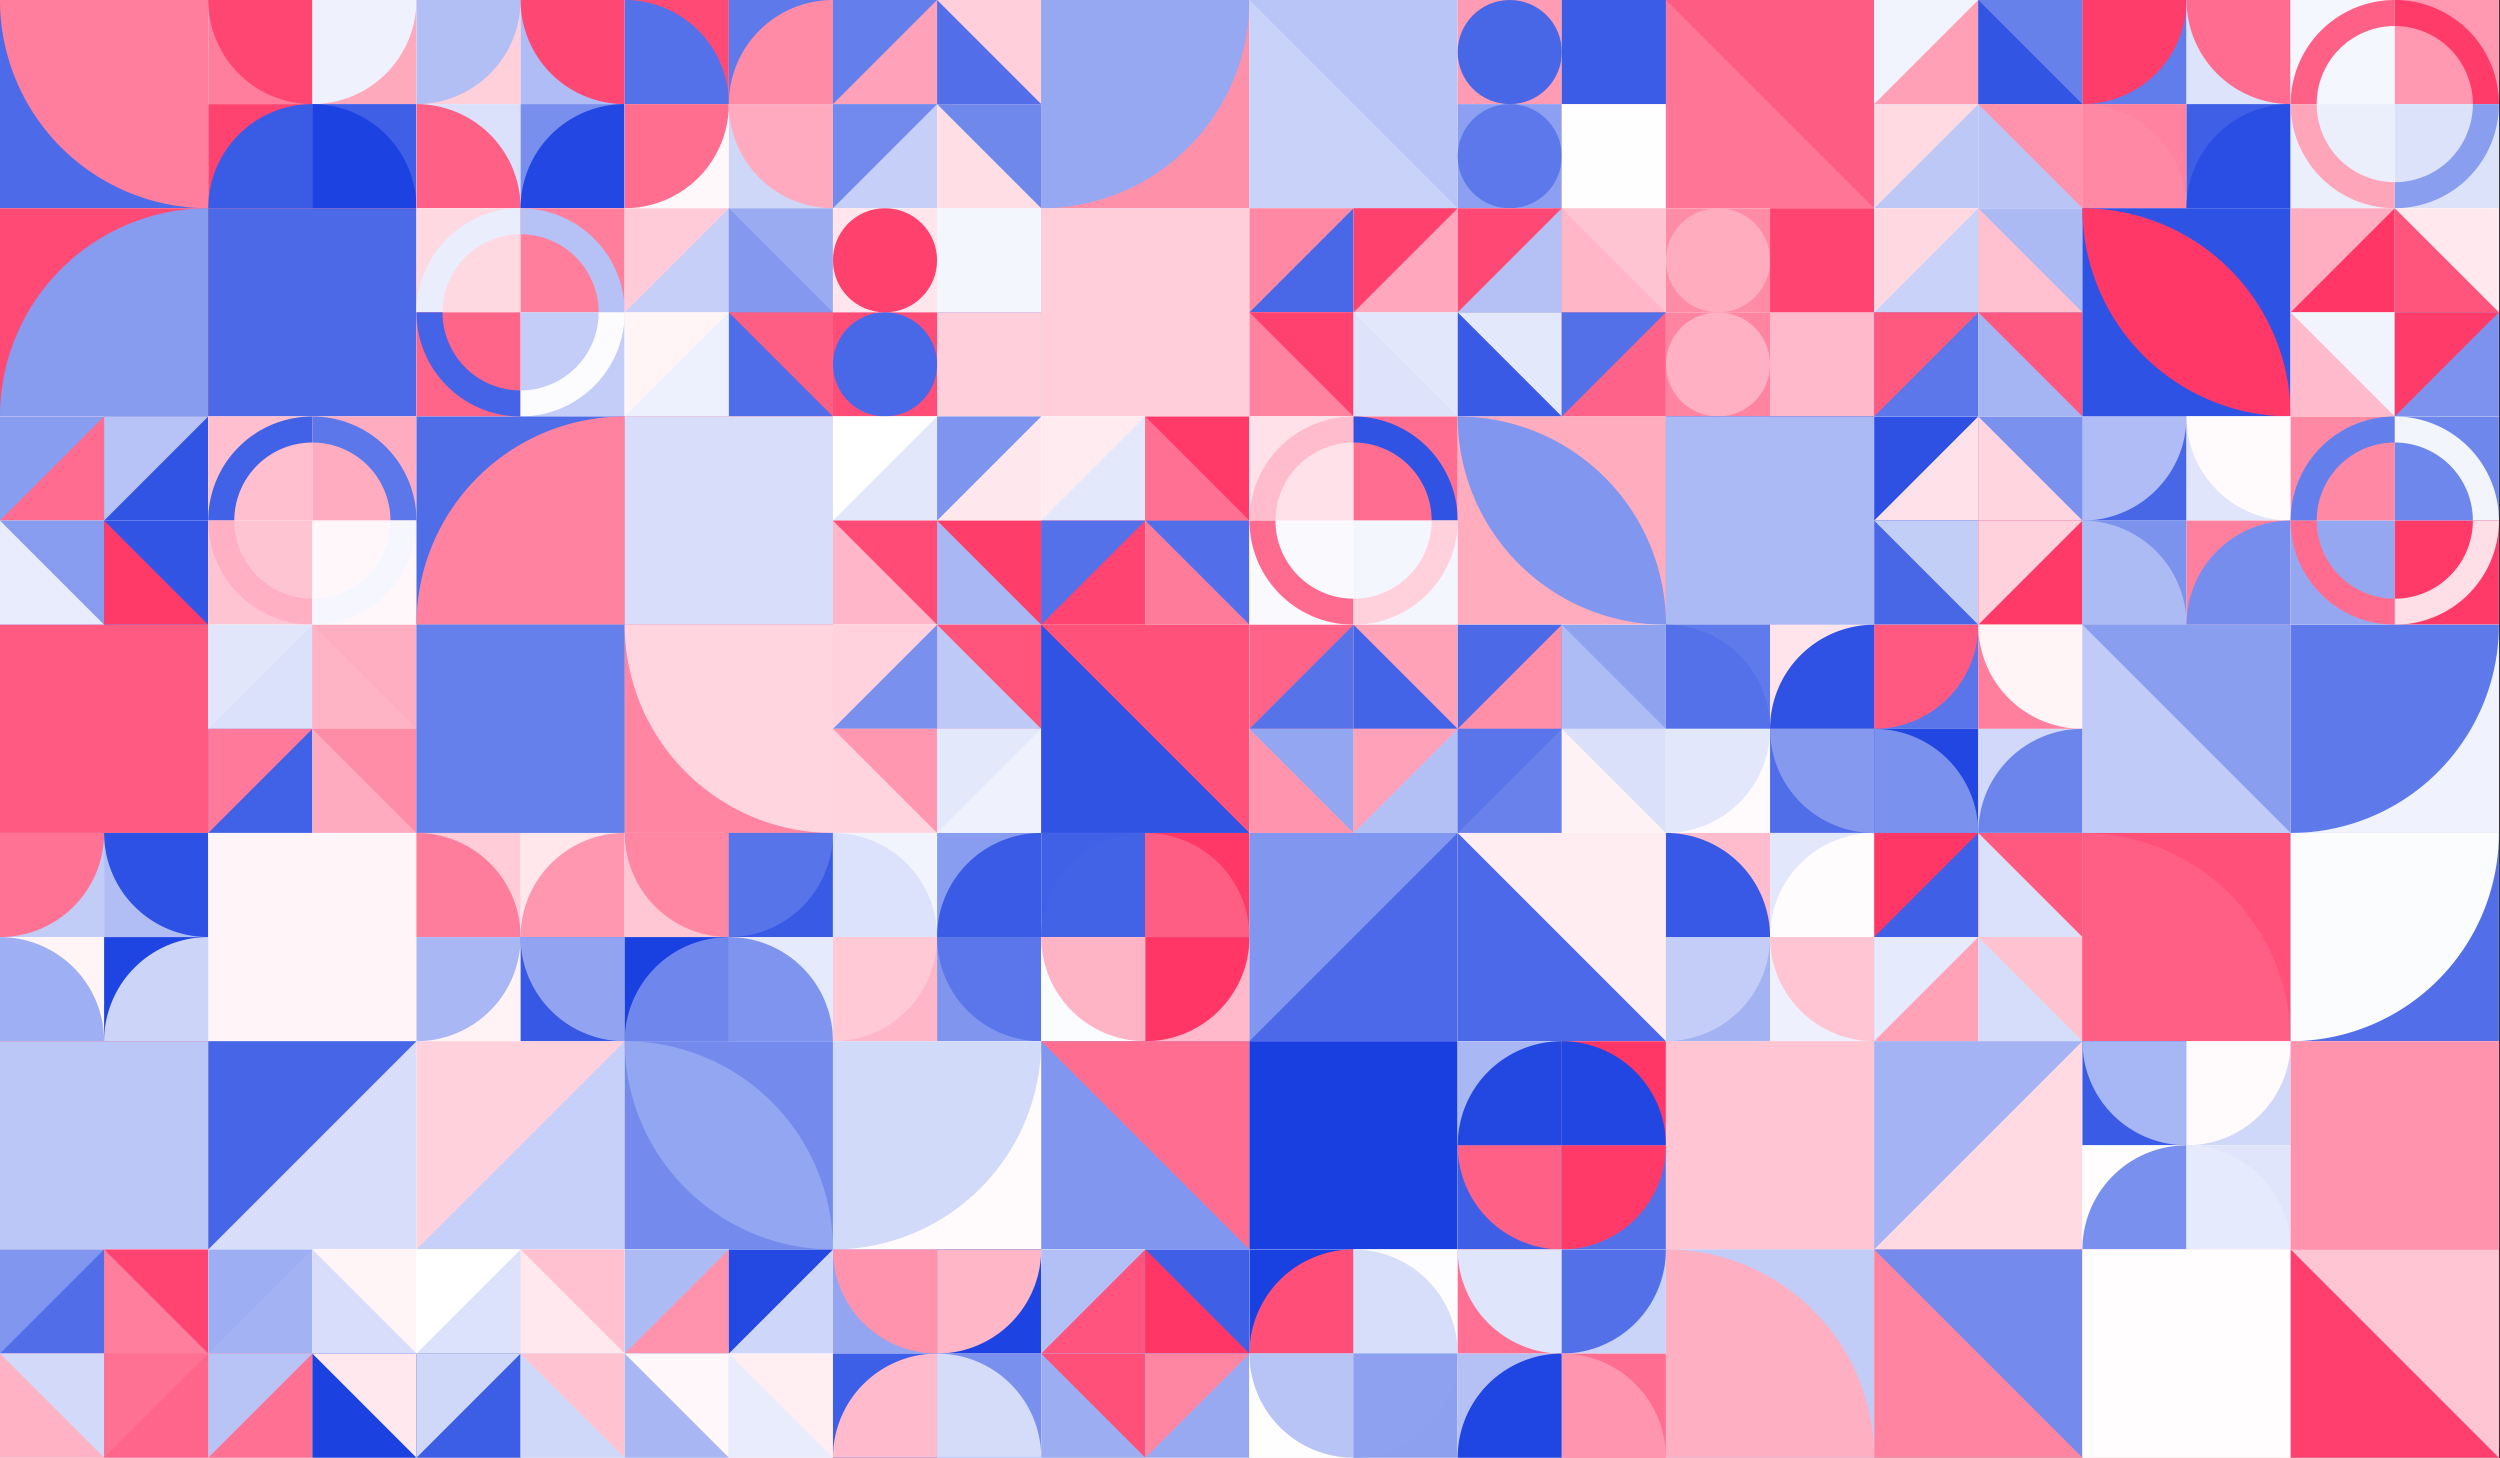 <?xml version="1.0" standalone="no"?><svg xmlns:xlink="http://www.w3.org/1999/xlink" xmlns="http://www.w3.org/2000/svg" viewBox="0 0 1000 583.335" preserveAspectRatio="xMaxYMax slice"><rect x="0" y="0" width="1000" height="583.335" fill="#333333" stroke="none"/><g transform="scale(0.966)"><rect x="0" y="0" width="1034.743" height="603.6" fill="#ffffff"/><rect x="0" y="0" width="86.23" height="86.23" fill="#4d6be8"/><path d="M 0 0 A 86.23 86.23 0 0 0 86.23 86.23 L 86.23 0" fill="#ff7e9d"/><rect x="86.229" y="0" width="86.229" height="86.229" fill="#ffffff"/><rect x="86.23" y="0" width="43.11" height="43.11" fill="#ff7e9d"/><path d="M 86.23 0 A 43.11 43.11 0 0 0 129.34 43.11 L 129.34 0" fill="#ff4571"/><rect x="129.34" y="0" width="43.11" height="43.11" fill="#ffa9bd"/><path d="M 129.34 43.11 A 43.11 43.11 0 0 0 172.45 0 L 129.34 0" fill="#eff2fd"/><rect x="86.23" y="43.11" width="43.11" height="43.11" fill="#ff4370"/><path d="M 86.23 86.22 A 43.11 43.11 0 0 1  129.34 43.11 L 129.34 86.22" fill="#3a5ce5"/><rect x="129.34" y="43.11" width="43.11" height="43.11" fill="#3f5fe6"/><path d="M 129.34 43.11 A 43.11 43.11 0 0 1 172.45 86.22 L 129.34 86.22" fill="#1c43e2"/><rect x="172.457" y="0" width="86.229" height="86.229" fill="#ffffff"/><rect x="172.46" y="0" width="43.11" height="43.11" fill="#ffcfda"/><path d="M 172.46 43.11 A 43.11 43.11 0 0 0 215.57 0 L 172.46 0" fill="#b2bff5"/><rect x="215.57" y="0" width="43.11" height="43.11" fill="#afbcf5"/><path d="M 215.57 0 A 43.11 43.11 0 0 0 258.68 43.11 L 258.68 0" fill="#ff4773"/><rect x="172.46" y="43.11" width="43.11" height="43.11" fill="#dbe1fa"/><path d="M 172.46 43.11 A 43.11 43.11 0 0 1 215.57 86.22 L 172.46 86.22" fill="#ff6086"/><rect x="215.57" y="43.11" width="43.11" height="43.11" fill="#788fed"/><path d="M 215.57 86.22 A 43.11 43.11 0 0 1  258.68 43.11 L 258.68 86.22" fill="#2247e2"/><rect x="258.686" y="0" width="86.229" height="86.229" fill="#ffffff"/><rect x="258.69" y="0" width="43.11" height="43.11" fill="#ff4a75"/><path d="M 258.69 0 A 43.11 43.11 0 0 1 301.8 43.11 L 258.69 43.11" fill="#5571e9"/><rect x="301.8" y="0" width="43.11" height="43.11" fill="#5e79ea"/><path d="M 301.8 43.11 A 43.11 43.11 0 0 1  344.91 0 L 344.91 43.11" fill="#ff8ba7"/><rect x="258.69" y="43.11" width="43.11" height="43.11" fill="#fff8fa"/><path d="M 258.69 86.22 A 43.11 43.11 0 0 0 301.8 43.11 L 258.69 43.11" fill="#ff6d8f"/><rect x="301.8" y="43.11" width="43.11" height="43.11" fill="#cfd7f9"/><path d="M 301.8 43.11 A 43.11 43.11 0 0 0 344.91 86.22 L 344.91 43.11" fill="#ffaabe"/><rect x="344.914" y="0" width="86.229" height="86.229" fill="#ffffff"/><rect x="344.91" y="0" width="43.11" height="43.11" fill="#647eeb"/><polygon points="388.02,0 388.02,43.11 344.91,43.11" fill="#ffa1b8"/><rect x="388.03" y="0" width="43.11" height="43.11" fill="#ffd0db"/><polygon points="388.03,0 431.14,43.11 388.03,43.11" fill="#526fe9"/><rect x="344.91" y="43.11" width="43.11" height="43.11" fill="#c5cff7"/><polygon points="344.91,43.11 388.02,43.11 344.91,86.22" fill="#728aed"/><rect x="388.03" y="43.11" width="43.11" height="43.11" fill="#ffdee6"/><polygon points="388.03,43.11 431.14,43.11 431.14,86.22" fill="#6f88ec"/><rect x="431.14" y="0" width="86.23" height="86.23" fill="#ff90aa"/><path d="M 431.14 86.23 A 86.23 86.23 0 0 0 517.37 0 L 431.14 0" fill="#96a8f1"/><rect x="517.37" y="0" width="86.23" height="86.23" fill="#c9d2f8"/><polygon points="517.37,0 603.6,0 603.6,86.23" fill="#b9c5f6"/><rect x="603.6" y="0" width="86.229" height="86.229" fill="#ffffff"/><rect x="603.6" y="0" width="43.11" height="43.11" fill="#ff9bb2"/><circle cx="625.155" cy="21.555" r="21.555" fill="#4867e7"/><rect x="646.71" y="0" width="43.11" height="43.11" fill="#9babf2"/><rect x="646.71" y="0" width="43.11" height="43.11" fill="#3b5ce6"/><rect x="603.6" y="43.11" width="43.11" height="43.11" fill="#8c9ff0"/><circle cx="625.155" cy="64.665" r="21.555" fill="#5c78ea"/><rect x="646.71" y="43.11" width="43.11" height="43.11" fill="#ff88a5"/><rect x="646.71" y="43.11" width="43.11" height="43.11" fill="#fffefe"/><rect x="689.83" y="0" width="86.23" height="86.23" fill="#ff7596"/><polygon points="689.83,0 776.06,0 776.06,86.23" fill="#ff5c83"/><rect x="776.057" y="0" width="86.229" height="86.229" fill="#ffffff"/><rect x="776.06" y="0" width="43.11" height="43.11" fill="#f2f4fd"/><polygon points="819.17,0 819.17,43.11 776.06,43.11" fill="#ffa0b7"/><rect x="819.17" y="0" width="43.11" height="43.11" fill="#6781eb"/><polygon points="819.17,0 862.28,43.11 819.17,43.11" fill="#3355e4"/><rect x="776.06" y="43.11" width="43.11" height="43.11" fill="#bdc8f6"/><polygon points="776.06,43.11 819.17,43.11 776.06,86.22" fill="#ffdae3"/><rect x="819.17" y="43.11" width="43.11" height="43.11" fill="#bac5f6"/><polygon points="819.17,43.11 862.28,43.11 862.28,86.22" fill="#ff92ac"/><rect x="862.286" y="0" width="86.229" height="86.229" fill="#ffffff"/><rect x="862.29" y="0" width="43.11" height="43.11" fill="#617ceb"/><path d="M 862.29 43.11 A 43.11 43.11 0 0 0 905.4 0 L 862.29 0" fill="#ff3d6b"/><rect x="905.4" y="0" width="43.11" height="43.11" fill="#dde3fb"/><path d="M 905.4 0 A 43.11 43.11 0 0 0 948.51 43.11 L 948.51 0" fill="#ff6c8f"/><rect x="862.29" y="43.11" width="43.11" height="43.11" fill="#ff82a0"/><path d="M 862.29 43.11 A 43.11 43.11 0 0 1 905.4 86.22 L 862.29 86.22" fill="#ff89a5"/><rect x="905.4" y="43.11" width="43.11" height="43.11" fill="#3e5fe6"/><path d="M 905.4 86.22 A 43.11 43.11 0 0 1  948.51 43.11 L 948.51 86.22" fill="#2a4ee3"/><rect x="948.514" y="0" width="86.229" height="86.229" fill="#ffffff"/><rect x="948.51" y="0" width="43.11" height="43.11" fill="#f5f7fe"/><path d="M 948.51 43.11 A 43.11 43.11 0 0 1 991.62 0 L 991.62 10.777 A 32.332 32.332 0 0 0 959.288 43.11" fill="#ff6086"/><rect x="991.63" y="0" width="43.11" height="43.11" fill="#ff98b0"/><path d="M 991.63 0 A 43.11 43.11 0 0 1 1034.74 43.11 L 1023.962 43.11 A 32.332 32.332 0 0 0 991.63 10.777" fill="#ff3b69"/><rect x="948.51" y="43.11" width="43.11" height="43.11" fill="#ebeffc"/><path d="M 948.51 43.11 A 43.11 43.11 0 0 0 991.62 86.22 L 991.62 75.442 A 32.332 32.332 0 0 1 959.288 43.11" fill="#ffa5ba"/><rect x="991.63" y="43.11" width="43.11" height="43.11" fill="#dce2fa"/><path d="M 991.63 86.22 A 43.11 43.11 0 0 0 1034.74 43.11 L 1023.962 43.11 A 32.332 32.332 0 0 1 991.63 75.442" fill="#8a9ef0"/><rect x="0" y="86.23" width="86.23" height="86.23" fill="#ff4a75"/><path d="M 0 172.46 A 86.23 86.23 0 0 1  86.23 86.23 L 86.23 172.46" fill="#879bef"/><rect x="86.23" y="86.23" width="86.23" height="86.23" fill="#ff4370"/><rect x="86.23" y="86.23" width="86.23" height="86.23" fill="#4c6ae8"/><rect x="172.457" y="86.229" width="86.229" height="86.229" fill="#ffffff"/><rect x="172.46" y="86.23" width="43.11" height="43.11" fill="#ffd9e2"/><path d="M 172.46 129.34 A 43.11 43.11 0 0 1 215.57 86.23 L 215.57 97.008 A 32.332 32.332 0 0 0 183.238 129.34" fill="#e9edfc"/><rect x="215.57" y="86.23" width="43.11" height="43.11" fill="#ff7e9c"/><path d="M 215.57 86.23 A 43.11 43.11 0 0 1 258.68 129.34 L 247.902 129.34 A 32.332 32.332 0 0 0 215.57 97.008" fill="#b6c2f6"/><rect x="172.46" y="129.34" width="43.11" height="43.11" fill="#ff6489"/><path d="M 172.46 129.34 A 43.11 43.11 0 0 0 215.57 172.45 L 215.57 161.673 A 32.332 32.332 0 0 1 183.238 129.34" fill="#4463e7"/><rect x="215.57" y="129.34" width="43.11" height="43.11" fill="#c3cdf7"/><path d="M 215.57 172.45 A 43.11 43.11 0 0 0 258.68 129.34 L 247.902 129.34 A 32.332 32.332 0 0 1 215.57 161.673" fill="#fcfcff"/><rect x="258.686" y="86.229" width="86.229" height="86.229" fill="#ffffff"/><rect x="258.69" y="86.23" width="43.11" height="43.11" fill="#ffcbd8"/><polygon points="301.8,86.23 301.8,129.34 258.69,129.34" fill="#c5cff7"/><rect x="301.8" y="86.23" width="43.11" height="43.11" fill="#9aabf2"/><polygon points="301.8,86.23 344.91,129.34 301.8,129.34" fill="#8498ef"/><rect x="258.69" y="129.34" width="43.11" height="43.11" fill="#edf0fd"/><polygon points="258.69,129.34 301.8,129.34 258.69,172.45" fill="#fff5f7"/><rect x="301.8" y="129.34" width="43.11" height="43.11" fill="#4f6de8"/><polygon points="301.8,129.34 344.91,129.34 344.91,172.45" fill="#ff5e84"/><rect x="344.914" y="86.229" width="86.229" height="86.229" fill="#ffffff"/><rect x="344.91" y="86.23" width="43.11" height="43.11" fill="#ffe6ec"/><circle cx="366.465" cy="107.785" r="21.555" fill="#ff416e"/><rect x="388.03" y="86.23" width="43.11" height="43.11" fill="#ffebf0"/><rect x="388.03" y="86.23" width="43.11" height="43.11" fill="#f4f6fe"/><rect x="344.91" y="129.34" width="43.11" height="43.11" fill="#ff4d78"/><circle cx="366.465" cy="150.895" r="21.555" fill="#4968e7"/><rect x="388.03" y="129.34" width="43.11" height="43.11" fill="#7088ec"/><rect x="388.03" y="129.34" width="43.11" height="43.11" fill="#ffd0db"/><rect x="431.14" y="86.23" width="86.23" height="86.23" fill="#c5cff7"/><rect x="431.14" y="86.23" width="86.23" height="86.23" fill="#ffceda"/><rect x="517.371" y="86.229" width="86.229" height="86.229" fill="#ffffff"/><rect x="517.37" y="86.23" width="43.11" height="43.11" fill="#ff89a5"/><polygon points="560.48,86.23 560.48,129.34 517.37,129.34" fill="#4968e7"/><rect x="560.49" y="86.23" width="43.11" height="43.11" fill="#ffa8bd"/><polygon points="560.49,86.23 603.6,86.23 560.49,129.34" fill="#ff416e"/><rect x="517.37" y="129.34" width="43.11" height="43.11" fill="#ff829f"/><polygon points="517.37,129.34 560.48,129.34 560.48,172.45" fill="#ff416f"/><rect x="560.49" y="129.34" width="43.11" height="43.11" fill="#e2e7fb"/><polygon points="560.49,129.34 603.6,172.45 560.49,172.45" fill="#dee3fb"/><rect x="603.6" y="86.229" width="86.229" height="86.229" fill="#ffffff"/><rect x="603.6" y="86.23" width="43.11" height="43.11" fill="#ff4873"/><polygon points="646.71,86.23 646.71,129.34 603.6,129.34" fill="#b5c1f5"/><rect x="646.71" y="86.23" width="43.11" height="43.11" fill="#ffc4d2"/><polygon points="646.71,86.23 689.82,129.34 646.71,129.34" fill="#ffb7c8"/><rect x="603.6" y="129.34" width="43.11" height="43.11" fill="#385ae5"/><polygon points="603.6,129.34 646.71,129.34 646.71,172.45" fill="#e4e8fb"/><rect x="646.71" y="129.34" width="43.11" height="43.11" fill="#ff6288"/><polygon points="646.71,129.34 689.82,129.34 646.71,172.45" fill="#5370e9"/><rect x="689.829" y="86.229" width="86.229" height="86.229" fill="#ffffff"/><rect x="689.83" y="86.23" width="43.11" height="43.11" fill="#ff8ca7"/><circle cx="711.385" cy="107.785" r="21.555" fill="#ffacbf"/><rect x="732.94" y="86.23" width="43.11" height="43.11" fill="#ffd8e1"/><rect x="732.94" y="86.23" width="43.11" height="43.11" fill="#ff4471"/><rect x="689.83" y="129.34" width="43.11" height="43.11" fill="#ff84a1"/><circle cx="711.385" cy="150.895" r="21.555" fill="#ffb0c3"/><rect x="732.94" y="129.34" width="43.11" height="43.11" fill="#ff5b82"/><rect x="732.94" y="129.34" width="43.11" height="43.11" fill="#ffb9ca"/><rect x="776.057" y="86.229" width="86.229" height="86.229" fill="#ffffff"/><rect x="776.06" y="86.23" width="43.11" height="43.11" fill="#ffd8e1"/><polygon points="819.17,86.23 819.17,129.34 776.06,129.34" fill="#c9d2f8"/><rect x="819.17" y="86.23" width="43.11" height="43.11" fill="#acbaf4"/><polygon points="819.17,86.23 862.28,129.34 819.17,129.34" fill="#ffc1cf"/><rect x="776.06" y="129.34" width="43.11" height="43.11" fill="#5c77ea"/><polygon points="776.06,129.34 819.17,129.34 776.06,172.45" fill="#ff5980"/><rect x="819.17" y="129.34" width="43.11" height="43.11" fill="#a5b4f3"/><polygon points="819.17,129.34 862.28,129.34 862.28,172.45" fill="#ff5880"/><rect x="862.29" y="86.23" width="86.23" height="86.23" fill="#2e52e4"/><path d="M 862.29 86.23 A 86.23 86.23 0 0 1  948.52 172.46 L 862.29 86.23 A 86.23 86.23 0 0 0 948.52 172.46" fill="#ff3867"/><rect x="948.514" y="86.229" width="86.229" height="86.229" fill="#ffffff"/><rect x="948.51" y="86.23" width="43.11" height="43.11" fill="#ffadc0"/><polygon points="991.62,86.23 991.62,129.34 948.51,129.34" fill="#ff3666"/><rect x="991.63" y="86.23" width="43.11" height="43.11" fill="#ffe9ee"/><polygon points="991.63,86.23 1034.74,129.34 991.63,129.34" fill="#ff557d"/><rect x="948.51" y="129.34" width="43.11" height="43.11" fill="#ffbbcb"/><polygon points="948.51,129.34 991.62,129.34 991.62,172.45" fill="#f2f4fd"/><rect x="991.63" y="129.34" width="43.11" height="43.11" fill="#7c92ee"/><polygon points="991.63,129.34 1034.74,129.34 991.63,172.45" fill="#ff3b69"/><rect x="0" y="172.457" width="86.229" height="86.229" fill="#ffffff"/><rect x="0" y="172.46" width="43.11" height="43.11" fill="#889cf0"/><polygon points="43.11,172.46 43.11,215.57 0,215.57" fill="#ff6c8f"/><rect x="43.11" y="172.46" width="43.11" height="43.11" fill="#3154e4"/><polygon points="43.11,172.46 86.22,172.46 43.11,215.57" fill="#b7c3f6"/><rect x="0" y="215.57" width="43.11" height="43.11" fill="#e8ecfc"/><polygon points="0,215.57 43.11,215.57 43.11,258.68" fill="#899df0"/><rect x="43.11" y="215.57" width="43.11" height="43.11" fill="#3254e4"/><polygon points="43.11,215.57 86.22,258.68 43.11,258.68" fill="#ff3a69"/><rect x="86.229" y="172.457" width="86.229" height="86.229" fill="#ffffff"/><rect x="86.23" y="172.46" width="43.11" height="43.11" fill="#ffbfce"/><path d="M 86.23 215.57 A 43.11 43.11 0 0 1 129.34 172.46 L 129.34 183.238 A 32.332 32.332 0 0 0 97.008 215.57" fill="#4161e6"/><rect x="129.34" y="172.46" width="43.11" height="43.11" fill="#ffacc0"/><path d="M 129.34 172.46 A 43.11 43.11 0 0 1 172.45 215.57 L 161.673 215.57 A 32.332 32.332 0 0 0 129.34 183.238" fill="#5b77ea"/><rect x="86.23" y="215.57" width="43.11" height="43.11" fill="#ffc4d2"/><path d="M 86.23 215.57 A 43.11 43.11 0 0 0 129.34 258.68 L 129.34 247.902 A 32.332 32.332 0 0 1 97.008 215.57" fill="#ffb1c3"/><rect x="129.34" y="215.57" width="43.11" height="43.11" fill="#fff7f9"/><path d="M 129.34 258.68 A 43.11 43.11 0 0 0 172.45 215.57 L 161.673 215.57 A 32.332 32.332 0 0 1 129.34 247.902" fill="#f6f7fe"/><rect x="172.46" y="172.46" width="86.23" height="86.23" fill="#506de8"/><path d="M 172.46 258.69 A 86.23 86.23 0 0 1  258.69 172.46 L 258.69 258.69" fill="#ff83a1"/><rect x="258.69" y="172.46" width="86.23" height="86.23" fill="#ff7697"/><rect x="258.69" y="172.46" width="86.23" height="86.23" fill="#d8defa"/><rect x="344.914" y="172.457" width="86.229" height="86.229" fill="#ffffff"/><rect x="344.91" y="172.46" width="43.11" height="43.11" fill="#ffffff"/><polygon points="388.02,172.46 388.02,215.57 344.91,215.57" fill="#e2e7fb"/><rect x="388.03" y="172.46" width="43.11" height="43.11" fill="#ffe8ed"/><polygon points="388.03,172.46 431.14,172.46 388.03,215.57" fill="#7e94ee"/><rect x="344.91" y="215.57" width="43.11" height="43.11" fill="#ffb6c8"/><polygon points="344.91,215.57 388.02,215.57 388.02,258.68" fill="#ff4b76"/><rect x="388.03" y="215.57" width="43.11" height="43.11" fill="#ff3d6b"/><polygon points="388.03,215.57 431.14,258.68 388.03,258.68" fill="#a9b8f4"/><rect x="431.143" y="172.457" width="86.229" height="86.229" fill="#ffffff"/><rect x="431.14" y="172.46" width="43.11" height="43.11" fill="#ffebf0"/><polygon points="474.25,172.46 474.25,215.57 431.14,215.57" fill="#e3e8fb"/><rect x="474.26" y="172.46" width="43.11" height="43.11" fill="#ff3968"/><polygon points="474.26,172.46 517.37,215.57 474.26,215.57" fill="#ff7092"/><rect x="431.14" y="215.57" width="43.11" height="43.11" fill="#ff4471"/><polygon points="431.14,215.57 474.25,215.57 431.14,258.68" fill="#5571e9"/><rect x="474.26" y="215.57" width="43.11" height="43.11" fill="#ff7b9a"/><polygon points="474.26,215.57 517.37,215.57 517.37,258.68" fill="#526fe9"/><rect x="517.371" y="172.457" width="86.229" height="86.229" fill="#ffffff"/><rect x="517.37" y="172.46" width="43.11" height="43.11" fill="#ffe2e9"/><path d="M 517.37 215.57 A 43.11 43.11 0 0 1 560.48 172.46 L 560.48 183.238 A 32.332 32.332 0 0 0 528.148 215.57" fill="#ffbccc"/><rect x="560.49" y="172.46" width="43.11" height="43.11" fill="#ff6e90"/><path d="M 560.49 172.46 A 43.11 43.11 0 0 1 603.6 215.57 L 592.822 215.57 A 32.332 32.332 0 0 0 560.49 183.238" fill="#3053e4"/><rect x="517.37" y="215.57" width="43.11" height="43.11" fill="#fafafe"/><path d="M 517.37 215.57 A 43.11 43.11 0 0 0 560.48 258.68 L 560.48 247.902 A 32.332 32.332 0 0 1 528.148 215.57" fill="#ff6b8e"/><rect x="560.49" y="215.57" width="43.11" height="43.11" fill="#f4f6fe"/><path d="M 560.49 258.68 A 43.11 43.11 0 0 0 603.6 215.57 L 592.822 215.57 A 32.332 32.332 0 0 1 560.49 247.902" fill="#ffd1dc"/><rect x="603.6" y="172.46" width="86.23" height="86.23" fill="#ffacbf"/><path d="M 603.6 172.46 A 86.23 86.23 0 0 1  689.83 258.69 L 603.6 172.46 A 86.23 86.23 0 0 0 689.83 258.69" fill="#8197ef"/><rect x="689.83" y="172.46" width="86.23" height="86.23" fill="#1940e1"/><rect x="689.83" y="172.46" width="86.23" height="86.23" fill="#abb9f4"/><rect x="776.057" y="172.457" width="86.229" height="86.229" fill="#ffffff"/><rect x="776.06" y="172.46" width="43.11" height="43.11" fill="#2e51e4"/><polygon points="819.17,172.46 819.17,215.57 776.06,215.57" fill="#ffe2e9"/><rect x="819.17" y="172.46" width="43.11" height="43.11" fill="#7a91ee"/><polygon points="819.17,172.46 862.28,215.57 819.17,215.57" fill="#ffd5df"/><rect x="776.06" y="215.57" width="43.11" height="43.11" fill="#4867e7"/><polygon points="776.06,215.57 819.17,215.57 819.17,258.68" fill="#c3cef7"/><rect x="819.17" y="215.57" width="43.11" height="43.11" fill="#ff3a69"/><polygon points="819.17,215.57 862.28,215.57 819.17,258.68" fill="#ffd1dc"/><rect x="862.286" y="172.457" width="86.229" height="86.229" fill="#ffffff"/><rect x="862.29" y="172.46" width="43.11" height="43.11" fill="#4867e7"/><path d="M 862.29 215.57 A 43.11 43.11 0 0 0 905.4 172.46 L 862.29 172.46" fill="#afbcf5"/><rect x="905.4" y="172.46" width="43.11" height="43.11" fill="#e0e5fb"/><path d="M 905.4 172.46 A 43.11 43.11 0 0 0 948.51 215.57 L 948.51 172.46" fill="#fffbfc"/><rect x="862.29" y="215.57" width="43.11" height="43.11" fill="#7c93ee"/><path d="M 862.29 215.57 A 43.11 43.11 0 0 1 905.4 258.68 L 862.29 258.68" fill="#adbbf4"/><rect x="905.4" y="215.57" width="43.11" height="43.11" fill="#ff809e"/><path d="M 905.4 258.68 A 43.11 43.11 0 0 1  948.51 215.57 L 948.51 258.68" fill="#768ded"/><rect x="948.514" y="172.457" width="86.229" height="86.229" fill="#ffffff"/><rect x="948.51" y="172.46" width="43.11" height="43.11" fill="#ff89a5"/><path d="M 948.51 215.57 A 43.11 43.11 0 0 1 991.62 172.46 L 991.62 183.238 A 32.332 32.332 0 0 0 959.288 215.57" fill="#647feb"/><rect x="991.63" y="172.46" width="43.11" height="43.11" fill="#6e87ec"/><path d="M 991.63 172.46 A 43.11 43.11 0 0 1 1034.74 215.57 L 1023.962 215.57 A 32.332 32.332 0 0 0 991.63 183.238" fill="#f3f5fd"/><rect x="948.51" y="215.57" width="43.11" height="43.11" fill="#95a7f1"/><path d="M 948.51 215.57 A 43.11 43.11 0 0 0 991.62 258.68 L 991.62 247.902 A 32.332 32.332 0 0 1 959.288 215.57" fill="#ff6c8f"/><rect x="991.63" y="215.57" width="43.11" height="43.11" fill="#ff3968"/><path d="M 991.63 258.68 A 43.11 43.11 0 0 0 1034.74 215.57 L 1023.962 215.57 A 32.332 32.332 0 0 1 991.63 247.902" fill="#ffdfe7"/><rect x="0" y="258.69" width="86.23" height="86.23" fill="#6680eb"/><rect x="0" y="258.69" width="86.23" height="86.23" fill="#ff5a81"/><rect x="86.229" y="258.686" width="86.229" height="86.229" fill="#ffffff"/><rect x="86.23" y="258.69" width="43.11" height="43.11" fill="#e1e6fb"/><polygon points="129.34,258.69 129.34,301.8 86.23,301.8" fill="#dbe1fa"/><rect x="129.34" y="258.69" width="43.11" height="43.11" fill="#ffadc0"/><polygon points="129.34,258.69 172.45,301.8 129.34,301.8" fill="#ffb4c6"/><rect x="86.23" y="301.8" width="43.11" height="43.11" fill="#4161e6"/><polygon points="86.23,301.8 129.34,301.8 86.23,344.91" fill="#ff7a9a"/><rect x="129.34" y="301.8" width="43.11" height="43.11" fill="#ffabbf"/><polygon points="129.34,301.8 172.45,301.8 172.45,344.91" fill="#ff8da8"/><rect x="172.46" y="258.69" width="86.23" height="86.23" fill="#b3c0f5"/><rect x="172.46" y="258.69" width="86.23" height="86.23" fill="#657feb"/><rect x="258.69" y="258.69" width="86.23" height="86.23" fill="#ff85a2"/><path d="M 258.69 258.69 A 86.23 86.23 0 0 0 344.92 344.92 L 344.92 258.69" fill="#ffd6e0"/><rect x="344.914" y="258.686" width="86.229" height="86.229" fill="#ffffff"/><rect x="344.91" y="258.69" width="43.11" height="43.11" fill="#ffd2dd"/><polygon points="388.02,258.69 388.02,301.8 344.91,301.8" fill="#7a90ee"/><rect x="388.03" y="258.69" width="43.11" height="43.11" fill="#ff557d"/><polygon points="388.03,258.69 431.14,301.8 388.03,301.8" fill="#bec9f7"/><rect x="344.91" y="301.8" width="43.11" height="43.11" fill="#ffd4de"/><polygon points="344.91,301.8 388.02,301.8 388.02,344.91" fill="#ff97b0"/><rect x="388.03" y="301.8" width="43.11" height="43.11" fill="#eff2fd"/><polygon points="388.03,301.8 431.14,301.8 388.03,344.91" fill="#e3e8fb"/><rect x="431.14" y="258.69" width="86.23" height="86.23" fill="#ff517a"/><polygon points="431.14,258.69 517.37,344.92 431.14,344.92" fill="#3053e4"/><rect x="517.371" y="258.686" width="86.229" height="86.229" fill="#ffffff"/><rect x="517.37" y="258.69" width="43.11" height="43.11" fill="#ff6388"/><polygon points="560.48,258.69 560.48,301.8 517.37,301.8" fill="#5673e9"/><rect x="560.49" y="258.69" width="43.11" height="43.11" fill="#ffa1b7"/><polygon points="560.49,258.69 603.6,301.8 560.49,301.8" fill="#4464e7"/><rect x="517.37" y="301.8" width="43.11" height="43.11" fill="#ff94ae"/><polygon points="517.37,301.8 560.48,301.8 560.48,344.91" fill="#93a6f1"/><rect x="560.49" y="301.8" width="43.11" height="43.11" fill="#b3c0f5"/><polygon points="560.49,301.8 603.6,301.8 560.49,344.91" fill="#ffa1b8"/><rect x="603.6" y="258.686" width="86.229" height="86.229" fill="#ffffff"/><rect x="603.6" y="258.69" width="43.11" height="43.11" fill="#4c6ae8"/><polygon points="646.71,258.69 646.71,301.8 603.6,301.8" fill="#ff8fa9"/><rect x="646.71" y="258.69" width="43.11" height="43.11" fill="#8fa2f0"/><polygon points="646.71,258.69 689.82,301.8 646.71,301.8" fill="#aebcf5"/><rect x="603.6" y="301.8" width="43.11" height="43.11" fill="#6982eb"/><polygon points="603.6,301.8 646.71,301.8 603.6,344.91" fill="#5975e9"/><rect x="646.71" y="301.8" width="43.11" height="43.11" fill="#fff2f5"/><polygon points="646.71,301.8 689.82,301.8 689.82,344.91" fill="#dae0fa"/><rect x="689.829" y="258.686" width="86.229" height="86.229" fill="#ffffff"/><rect x="689.83" y="258.69" width="43.11" height="43.11" fill="#5f7aea"/><path d="M 689.83 258.69 A 43.11 43.11 0 0 1 732.94 301.8 L 689.83 301.8" fill="#5471e9"/><rect x="732.94" y="258.69" width="43.11" height="43.11" fill="#ffe4eb"/><path d="M 732.94 301.8 A 43.11 43.11 0 0 1  776.05 258.69 L 776.05 301.8" fill="#2f52e4"/><rect x="689.83" y="301.8" width="43.11" height="43.11" fill="#fffafb"/><path d="M 689.83 344.91 A 43.11 43.11 0 0 0 732.94 301.8 L 689.83 301.8" fill="#e3e7fb"/><rect x="732.94" y="301.8" width="43.11" height="43.11" fill="#506ee8"/><path d="M 732.94 301.8 A 43.11 43.11 0 0 0 776.05 344.91 L 776.05 301.8" fill="#859aef"/><rect x="776.057" y="258.686" width="86.229" height="86.229" fill="#ffffff"/><rect x="776.06" y="258.69" width="43.11" height="43.11" fill="#5975e9"/><path d="M 776.06 301.8 A 43.11 43.11 0 0 0 819.17 258.69 L 776.06 258.69" fill="#ff5981"/><rect x="819.17" y="258.69" width="43.11" height="43.11" fill="#ff7f9d"/><path d="M 819.17 258.69 A 43.11 43.11 0 0 0 862.28 301.8 L 862.28 258.69" fill="#fff4f6"/><rect x="776.06" y="301.8" width="43.11" height="43.11" fill="#2146e2"/><path d="M 776.06 301.8 A 43.11 43.11 0 0 1 819.17 344.91 L 776.06 344.91" fill="#7a91ee"/><rect x="819.17" y="301.8" width="43.11" height="43.11" fill="#d1d8f9"/><path d="M 819.17 344.91 A 43.11 43.11 0 0 1  862.28 301.8 L 862.28 344.91" fill="#6c85ec"/><rect x="862.29" y="258.69" width="86.23" height="86.23" fill="#c0cbf7"/><polygon points="862.29,258.69 948.52,258.69 948.52,344.92" fill="#8a9ef0"/><rect x="948.51" y="258.69" width="86.23" height="86.23" fill="#f0f2fd"/><path d="M 948.51 344.92 A 86.23 86.23 0 0 0 1034.74 258.69 L 948.51 258.69" fill="#5e79ea"/><rect x="0" y="344.914" width="86.229" height="86.229" fill="#ffffff"/><rect x="0" y="344.91" width="43.11" height="43.11" fill="#c1ccf7"/><path d="M 0 388.02 A 43.11 43.11 0 0 0 43.11 344.91 L 0 344.91" fill="#ff7293"/><rect x="43.11" y="344.91" width="43.11" height="43.11" fill="#b1bef5"/><path d="M 43.11 344.91 A 43.11 43.11 0 0 0 86.22 388.02 L 86.22 344.91" fill="#2d51e4"/><rect x="0" y="388.03" width="43.11" height="43.11" fill="#fff5f7"/><path d="M 0 388.03 A 43.11 43.11 0 0 1 43.11 431.14 L 0 431.14" fill="#9faff3"/><rect x="43.11" y="388.03" width="43.11" height="43.11" fill="#1e44e2"/><path d="M 43.11 431.14 A 43.11 43.11 0 0 1  86.22 388.03 L 86.22 431.14" fill="#ccd5f8"/><rect x="86.23" y="344.91" width="86.23" height="86.23" fill="#dce2fa"/><rect x="86.23" y="344.91" width="86.23" height="86.23" fill="#fff4f7"/><rect x="172.457" y="344.914" width="86.229" height="86.229" fill="#ffffff"/><rect x="172.46" y="344.91" width="43.11" height="43.11" fill="#ffccd8"/><path d="M 172.46 344.91 A 43.11 43.11 0 0 1 215.57 388.02 L 172.46 388.02" fill="#ff7d9c"/><rect x="215.57" y="344.91" width="43.11" height="43.11" fill="#ffe7ec"/><path d="M 215.57 388.02 A 43.11 43.11 0 0 1  258.68 344.91 L 258.68 388.02" fill="#ff97b0"/><rect x="172.46" y="388.03" width="43.11" height="43.11" fill="#fff3f6"/><path d="M 172.46 431.14 A 43.11 43.11 0 0 0 215.57 388.03 L 172.46 388.03" fill="#a9b7f4"/><rect x="215.57" y="388.03" width="43.11" height="43.11" fill="#3658e5"/><path d="M 215.57 388.03 A 43.11 43.11 0 0 0 258.68 431.14 L 258.68 388.03" fill="#92a4f1"/><rect x="258.686" y="344.914" width="86.229" height="86.229" fill="#ffffff"/><rect x="258.69" y="344.91" width="43.11" height="43.11" fill="#ffc6d3"/><path d="M 258.69 344.91 A 43.11 43.11 0 0 0 301.8 388.02 L 301.8 344.91" fill="#ff87a4"/><rect x="301.8" y="344.91" width="43.11" height="43.11" fill="#385ae5"/><path d="M 301.8 388.02 A 43.11 43.11 0 0 0 344.91 344.91 L 301.8 344.91" fill="#5774e9"/><rect x="258.69" y="388.03" width="43.11" height="43.11" fill="#1940e1"/><path d="M 258.69 431.14 A 43.11 43.11 0 0 1  301.8 388.03 L 301.8 431.14" fill="#6f87ec"/><rect x="301.8" y="388.03" width="43.11" height="43.11" fill="#e5eafc"/><path d="M 301.8 388.03 A 43.11 43.11 0 0 1 344.91 431.14 L 301.8 431.14" fill="#7f94ee"/><rect x="344.914" y="344.914" width="86.229" height="86.229" fill="#ffffff"/><rect x="344.91" y="344.91" width="43.11" height="43.11" fill="#f2f4fd"/><path d="M 344.91 344.91 A 43.11 43.11 0 0 1 388.02 388.02 L 344.91 388.02" fill="#dce2fb"/><rect x="388.03" y="344.91" width="43.11" height="43.11" fill="#889cf0"/><path d="M 388.03 388.02 A 43.11 43.11 0 0 1  431.14 344.91 L 431.14 388.02" fill="#3a5be5"/><rect x="344.91" y="388.03" width="43.11" height="43.11" fill="#ffb7c8"/><path d="M 344.91 431.14 A 43.11 43.11 0 0 0 388.02 388.03 L 344.91 388.03" fill="#ffc9d6"/><rect x="388.03" y="388.03" width="43.11" height="43.11" fill="#7f95ee"/><path d="M 388.03 388.03 A 43.11 43.11 0 0 0 431.14 431.14 L 431.14 388.03" fill="#5b76ea"/><rect x="431.143" y="344.914" width="86.229" height="86.229" fill="#ffffff"/><rect x="431.14" y="344.91" width="43.11" height="43.11" fill="#4060e6"/><path d="M 431.14 388.02 A 43.11 43.11 0 0 1  474.25 344.91 L 474.25 388.02" fill="#4363e7"/><rect x="474.26" y="344.91" width="43.11" height="43.11" fill="#ff3867"/><path d="M 474.26 344.91 A 43.11 43.11 0 0 1 517.37 388.02 L 474.26 388.02" fill="#ff5e84"/><rect x="431.14" y="388.03" width="43.11" height="43.11" fill="#fbfcff"/><path d="M 431.14 388.03 A 43.11 43.11 0 0 0 474.25 431.14 L 474.25 388.03" fill="#ffb4c6"/><rect x="474.26" y="388.03" width="43.11" height="43.11" fill="#ffb9ca"/><path d="M 474.26 431.14 A 43.11 43.11 0 0 0 517.37 388.03 L 474.26 388.03" fill="#ff3666"/><rect x="517.37" y="344.91" width="86.23" height="86.23" fill="#8197ef"/><polygon points="603.6,344.91 603.6,431.14 517.37,431.14" fill="#4b69e8"/><rect x="603.6" y="344.91" width="86.23" height="86.23" fill="#ffedf2"/><polygon points="603.6,344.91 689.83,431.14 603.6,431.14" fill="#4b69e8"/><rect x="689.829" y="344.914" width="86.229" height="86.229" fill="#ffffff"/><rect x="689.83" y="344.91" width="43.11" height="43.11" fill="#ffbccc"/><path d="M 689.83 344.91 A 43.11 43.11 0 0 1 732.94 388.02 L 689.83 388.02" fill="#3859e5"/><rect x="732.94" y="344.91" width="43.11" height="43.11" fill="#e2e7fb"/><path d="M 732.94 388.02 A 43.11 43.11 0 0 1  776.05 344.91 L 776.05 388.02" fill="#fffcfd"/><rect x="689.83" y="388.03" width="43.11" height="43.11" fill="#a2b2f3"/><path d="M 689.83 431.14 A 43.11 43.11 0 0 0 732.94 388.03 L 689.83 388.03" fill="#c3cdf7"/><rect x="732.94" y="388.03" width="43.11" height="43.11" fill="#eef1fd"/><path d="M 732.94 388.03 A 43.11 43.11 0 0 0 776.05 431.14 L 776.05 388.03" fill="#ffc5d3"/><rect x="776.057" y="344.914" width="86.229" height="86.229" fill="#ffffff"/><rect x="776.06" y="344.91" width="43.11" height="43.11" fill="#ff3766"/><polygon points="819.17,344.91 819.17,388.02 776.06,388.02" fill="#3e5fe6"/><rect x="819.17" y="344.91" width="43.11" height="43.11" fill="#ff5980"/><polygon points="819.17,344.91 862.28,388.02 819.17,388.02" fill="#dbe1fa"/><rect x="776.06" y="388.03" width="43.11" height="43.11" fill="#ffa1b7"/><polygon points="776.06,388.03 819.17,388.03 776.06,431.14" fill="#e5eafc"/><rect x="819.17" y="388.03" width="43.11" height="43.11" fill="#d6ddfa"/><polygon points="819.17,388.03 862.28,388.03 862.28,431.14" fill="#ffc2d1"/><rect x="862.29" y="344.91" width="86.23" height="86.23" fill="#ff507a"/><path d="M 862.29 344.91 A 86.23 86.23 0 0 1 948.52 431.14 L 862.29 431.14" fill="#ff5e85"/><rect x="948.51" y="344.91" width="86.23" height="86.23" fill="#526fe9"/><path d="M 948.51 431.14 A 86.23 86.23 0 0 0 1034.74 344.91 L 948.51 344.91" fill="#fbfcfe"/><rect x="0" y="431.14" width="86.23" height="86.23" fill="#ff3766"/><rect x="0" y="431.14" width="86.23" height="86.23" fill="#bbc7f6"/><rect x="86.23" y="431.14" width="86.23" height="86.23" fill="#d8defa"/><polygon points="86.23,431.14 172.46,431.14 86.23,517.37" fill="#4766e7"/><rect x="172.46" y="431.14" width="86.23" height="86.23" fill="#ffd1dc"/><polygon points="258.69,431.14 258.69,517.37 172.46,517.37" fill="#c6d0f8"/><rect x="258.69" y="431.14" width="86.23" height="86.23" fill="#748bed"/><path d="M 258.69 431.14 A 86.23 86.23 0 0 1  344.92 517.37 L 258.69 431.14 A 86.23 86.23 0 0 0 344.92 517.37" fill="#93a6f1"/><rect x="344.91" y="431.14" width="86.23" height="86.23" fill="#fffbfc"/><path d="M 344.91 517.37 A 86.23 86.23 0 0 0 431.14 431.14 L 344.91 431.14" fill="#d2daf9"/><rect x="431.14" y="431.14" width="86.23" height="86.23" fill="#8196ef"/><polygon points="431.14,431.14 517.37,431.14 517.37,517.37" fill="#ff6e90"/><rect x="517.37" y="431.14" width="86.23" height="86.23" fill="#ffd8e1"/><rect x="517.37" y="431.14" width="86.23" height="86.23" fill="#193fe1"/><rect x="603.6" y="431.143" width="86.229" height="86.229" fill="#ffffff"/><rect x="603.6" y="431.14" width="43.11" height="43.11" fill="#a9b8f4"/><path d="M 603.6 474.25 A 43.11 43.11 0 0 1  646.71 431.14 L 646.71 474.25" fill="#2348e2"/><rect x="646.71" y="431.14" width="43.11" height="43.11" fill="#ff3767"/><path d="M 646.71 431.14 A 43.11 43.11 0 0 1 689.82 474.25 L 646.71 474.25" fill="#2146e2"/><rect x="603.6" y="474.26" width="43.11" height="43.11" fill="#3e5ee6"/><path d="M 603.6 474.26 A 43.11 43.11 0 0 0 646.71 517.37 L 646.71 474.26" fill="#ff6086"/><rect x="646.71" y="474.26" width="43.11" height="43.11" fill="#5370e9"/><path d="M 646.71 517.37 A 43.11 43.11 0 0 0 689.82 474.26 L 646.71 474.26" fill="#ff3a69"/><rect x="689.83" y="431.14" width="86.23" height="86.23" fill="#dfe5fb"/><rect x="689.83" y="431.14" width="86.23" height="86.23" fill="#ffc5d3"/><rect x="776.06" y="431.14" width="86.23" height="86.23" fill="#ffdae3"/><polygon points="776.06,431.14 862.29,431.14 776.06,517.37" fill="#a3b3f3"/><rect x="862.286" y="431.143" width="86.229" height="86.229" fill="#ffffff"/><rect x="862.29" y="431.14" width="43.11" height="43.11" fill="#395be5"/><path d="M 862.29 431.14 A 43.11 43.11 0 0 0 905.4 474.25 L 905.4 431.14" fill="#a7b6f4"/><rect x="905.4" y="431.14" width="43.11" height="43.11" fill="#d0d8f9"/><path d="M 905.4 474.25 A 43.11 43.11 0 0 0 948.51 431.14 L 905.4 431.14" fill="#fffbfc"/><rect x="862.29" y="474.26" width="43.11" height="43.11" fill="#fffdfd"/><path d="M 862.29 517.37 A 43.11 43.11 0 0 1  905.4 474.26 L 905.4 517.37" fill="#7990ee"/><rect x="905.4" y="474.26" width="43.11" height="43.11" fill="#e0e5fb"/><path d="M 905.4 474.26 A 43.11 43.11 0 0 1 948.51 517.37 L 905.4 517.37" fill="#e5eafc"/><rect x="948.51" y="431.14" width="86.23" height="86.23" fill="#ffe2e9"/><rect x="948.51" y="431.14" width="86.23" height="86.23" fill="#ff92ac"/><rect x="0" y="517.371" width="86.229" height="86.229" fill="#ffffff"/><rect x="0" y="517.37" width="43.11" height="43.11" fill="#8096ef"/><polygon points="43.11,517.37 43.11,560.48 0,560.48" fill="#516ee8"/><rect x="43.11" y="517.37" width="43.11" height="43.11" fill="#ff4471"/><polygon points="43.11,517.37 86.22,560.48 43.11,560.48" fill="#ff7e9d"/><rect x="0" y="560.49" width="43.11" height="43.11" fill="#ffb2c4"/><polygon points="0,560.49 43.11,560.49 43.11,603.6" fill="#d2d9f9"/><rect x="43.11" y="560.49" width="43.11" height="43.11" fill="#ff658a"/><polygon points="43.11,560.49 86.22,560.49 43.11,603.6" fill="#ff7193"/><rect x="86.229" y="517.371" width="86.229" height="86.229" fill="#ffffff"/><rect x="86.23" y="517.37" width="43.11" height="43.11" fill="#9daef2"/><polygon points="129.34,517.37 129.34,560.48 86.23,560.48" fill="#a3b2f3"/><rect x="129.34" y="517.37" width="43.11" height="43.11" fill="#fff4f6"/><polygon points="129.34,517.37 172.45,560.48 129.34,560.48" fill="#d7ddfa"/><rect x="86.23" y="560.49" width="43.11" height="43.11" fill="#ff7092"/><polygon points="86.23,560.49 129.34,560.49 86.23,603.6" fill="#b8c4f6"/><rect x="129.34" y="560.49" width="43.11" height="43.11" fill="#1b42e1"/><polygon points="129.34,560.49 172.45,560.49 172.45,603.6" fill="#ffe9ee"/><rect x="172.457" y="517.371" width="86.229" height="86.229" fill="#ffffff"/><rect x="172.46" y="517.37" width="43.11" height="43.11" fill="#ffffff"/><polygon points="215.57,517.37 215.57,560.48 172.46,560.48" fill="#dce2fb"/><rect x="215.57" y="517.37" width="43.11" height="43.11" fill="#ffc1d0"/><polygon points="215.57,517.37 258.68,560.48 215.57,560.48" fill="#ffe9ee"/><rect x="172.46" y="560.49" width="43.11" height="43.11" fill="#3c5de6"/><polygon points="172.46,560.49 215.57,560.49 172.46,603.6" fill="#d0d8f9"/><rect x="215.57" y="560.49" width="43.11" height="43.11" fill="#d0d8f9"/><polygon points="215.57,560.49 258.68,560.49 258.68,603.6" fill="#ffc2d0"/><rect x="258.686" y="517.371" width="86.229" height="86.229" fill="#ffffff"/><rect x="258.69" y="517.37" width="43.11" height="43.11" fill="#adbbf4"/><polygon points="301.8,517.37 301.8,560.48 258.69,560.48" fill="#ff92ac"/><rect x="301.8" y="517.37" width="43.11" height="43.11" fill="#ced6f9"/><polygon points="301.8,517.37 344.91,517.37 301.8,560.48" fill="#2449e3"/><rect x="258.69" y="560.49" width="43.11" height="43.11" fill="#a8b7f4"/><polygon points="258.69,560.49 301.8,560.49 301.8,603.6" fill="#fff7f9"/><rect x="301.8" y="560.49" width="43.11" height="43.11" fill="#ffeef2"/><polygon points="301.8,560.49 344.91,603.6 301.8,603.6" fill="#e8ecfc"/><rect x="344.914" y="517.371" width="86.229" height="86.229" fill="#ffffff"/><rect x="344.91" y="517.37" width="43.11" height="43.11" fill="#93a5f1"/><path d="M 344.91 517.37 A 43.11 43.11 0 0 0 388.02 560.48 L 388.02 517.37" fill="#ff92ac"/><rect x="388.03" y="517.37" width="43.11" height="43.11" fill="#1d43e2"/><path d="M 388.03 560.48 A 43.11 43.11 0 0 0 431.14 517.37 L 388.03 517.37" fill="#ffb6c7"/><rect x="344.91" y="560.49" width="43.11" height="43.11" fill="#3d5ee6"/><path d="M 344.91 603.6 A 43.11 43.11 0 0 1  388.02 560.49 L 388.02 603.6" fill="#ffbbcb"/><rect x="388.03" y="560.49" width="43.11" height="43.11" fill="#7a90ee"/><path d="M 388.03 560.49 A 43.11 43.11 0 0 1 431.14 603.6 L 388.03 603.6" fill="#d5dcfa"/><rect x="431.143" y="517.371" width="86.229" height="86.229" fill="#ffffff"/><rect x="431.14" y="517.37" width="43.11" height="43.11" fill="#b3c0f5"/><polygon points="474.25,517.37 474.25,560.48 431.14,560.48" fill="#ff547d"/><rect x="474.26" y="517.37" width="43.11" height="43.11" fill="#3e5fe6"/><polygon points="474.26,517.37 517.37,560.48 474.26,560.48" fill="#ff3666"/><rect x="431.14" y="560.49" width="43.11" height="43.11" fill="#9cadf2"/><polygon points="431.14,560.49 474.25,560.49 474.25,603.6" fill="#ff507a"/><rect x="474.26" y="560.49" width="43.11" height="43.11" fill="#98a9f2"/><polygon points="474.26,560.49 517.37,560.49 474.26,603.6" fill="#ff86a3"/><rect x="517.371" y="517.371" width="86.229" height="86.229" fill="#ffffff"/><rect x="517.37" y="517.37" width="43.11" height="43.11" fill="#1940e1"/><path d="M 517.37 560.48 A 43.11 43.11 0 0 1  560.48 517.37 L 560.48 560.48" fill="#ff4f79"/><rect x="560.49" y="517.37" width="43.11" height="43.11" fill="#fdfdff"/><path d="M 560.49 517.37 A 43.11 43.11 0 0 1 603.6 560.48 L 560.49 560.48" fill="#d7defa"/><rect x="517.37" y="560.49" width="43.11" height="43.11" fill="#fefeff"/><path d="M 517.37 560.49 A 43.11 43.11 0 0 0 560.48 603.6 L 560.48 560.49" fill="#b8c4f6"/><rect x="560.49" y="560.49" width="43.11" height="43.11" fill="#8da0f0"/><path d="M 560.49 603.6 A 43.11 43.11 0 0 0 603.6 560.49 L 560.49 560.49" fill="#8da1f0"/><rect x="603.6" y="517.371" width="86.229" height="86.229" fill="#ffffff"/><rect x="603.6" y="517.37" width="43.11" height="43.11" fill="#ff7092"/><path d="M 603.6 517.37 A 43.11 43.11 0 0 0 646.71 560.48 L 646.71 517.37" fill="#dfe5fb"/><rect x="646.71" y="517.37" width="43.11" height="43.11" fill="#cad3f8"/><path d="M 646.71 560.48 A 43.11 43.11 0 0 0 689.82 517.37 L 646.71 517.37" fill="#5370e9"/><rect x="603.6" y="560.49" width="43.11" height="43.11" fill="#b5c1f5"/><path d="M 603.6 603.6 A 43.11 43.11 0 0 1  646.71 560.49 L 646.71 603.6" fill="#1f45e2"/><rect x="646.71" y="560.49" width="43.11" height="43.11" fill="#ff6d90"/><path d="M 646.71 560.49 A 43.11 43.11 0 0 1 689.82 603.6 L 646.71 603.6" fill="#ff95ae"/><rect x="689.83" y="517.37" width="86.23" height="86.23" fill="#c1ccf7"/><path d="M 689.83 517.37 A 86.23 86.23 0 0 1 776.06 603.6 L 689.83 603.6" fill="#ffafc2"/><rect x="776.06" y="517.37" width="86.23" height="86.23" fill="#ff84a1"/><polygon points="776.06,517.37 862.29,517.37 862.29,603.6" fill="#748bed"/><rect x="862.29" y="517.37" width="86.23" height="86.23" fill="#ffd9e2"/><rect x="862.29" y="517.37" width="86.23" height="86.23" fill="#fffdfd"/><rect x="948.51" y="517.37" width="86.23" height="86.23" fill="#ff3f6d"/><polygon points="948.51,517.37 1034.74,517.37 1034.74,603.6" fill="#ffc5d3"/></g></svg>
